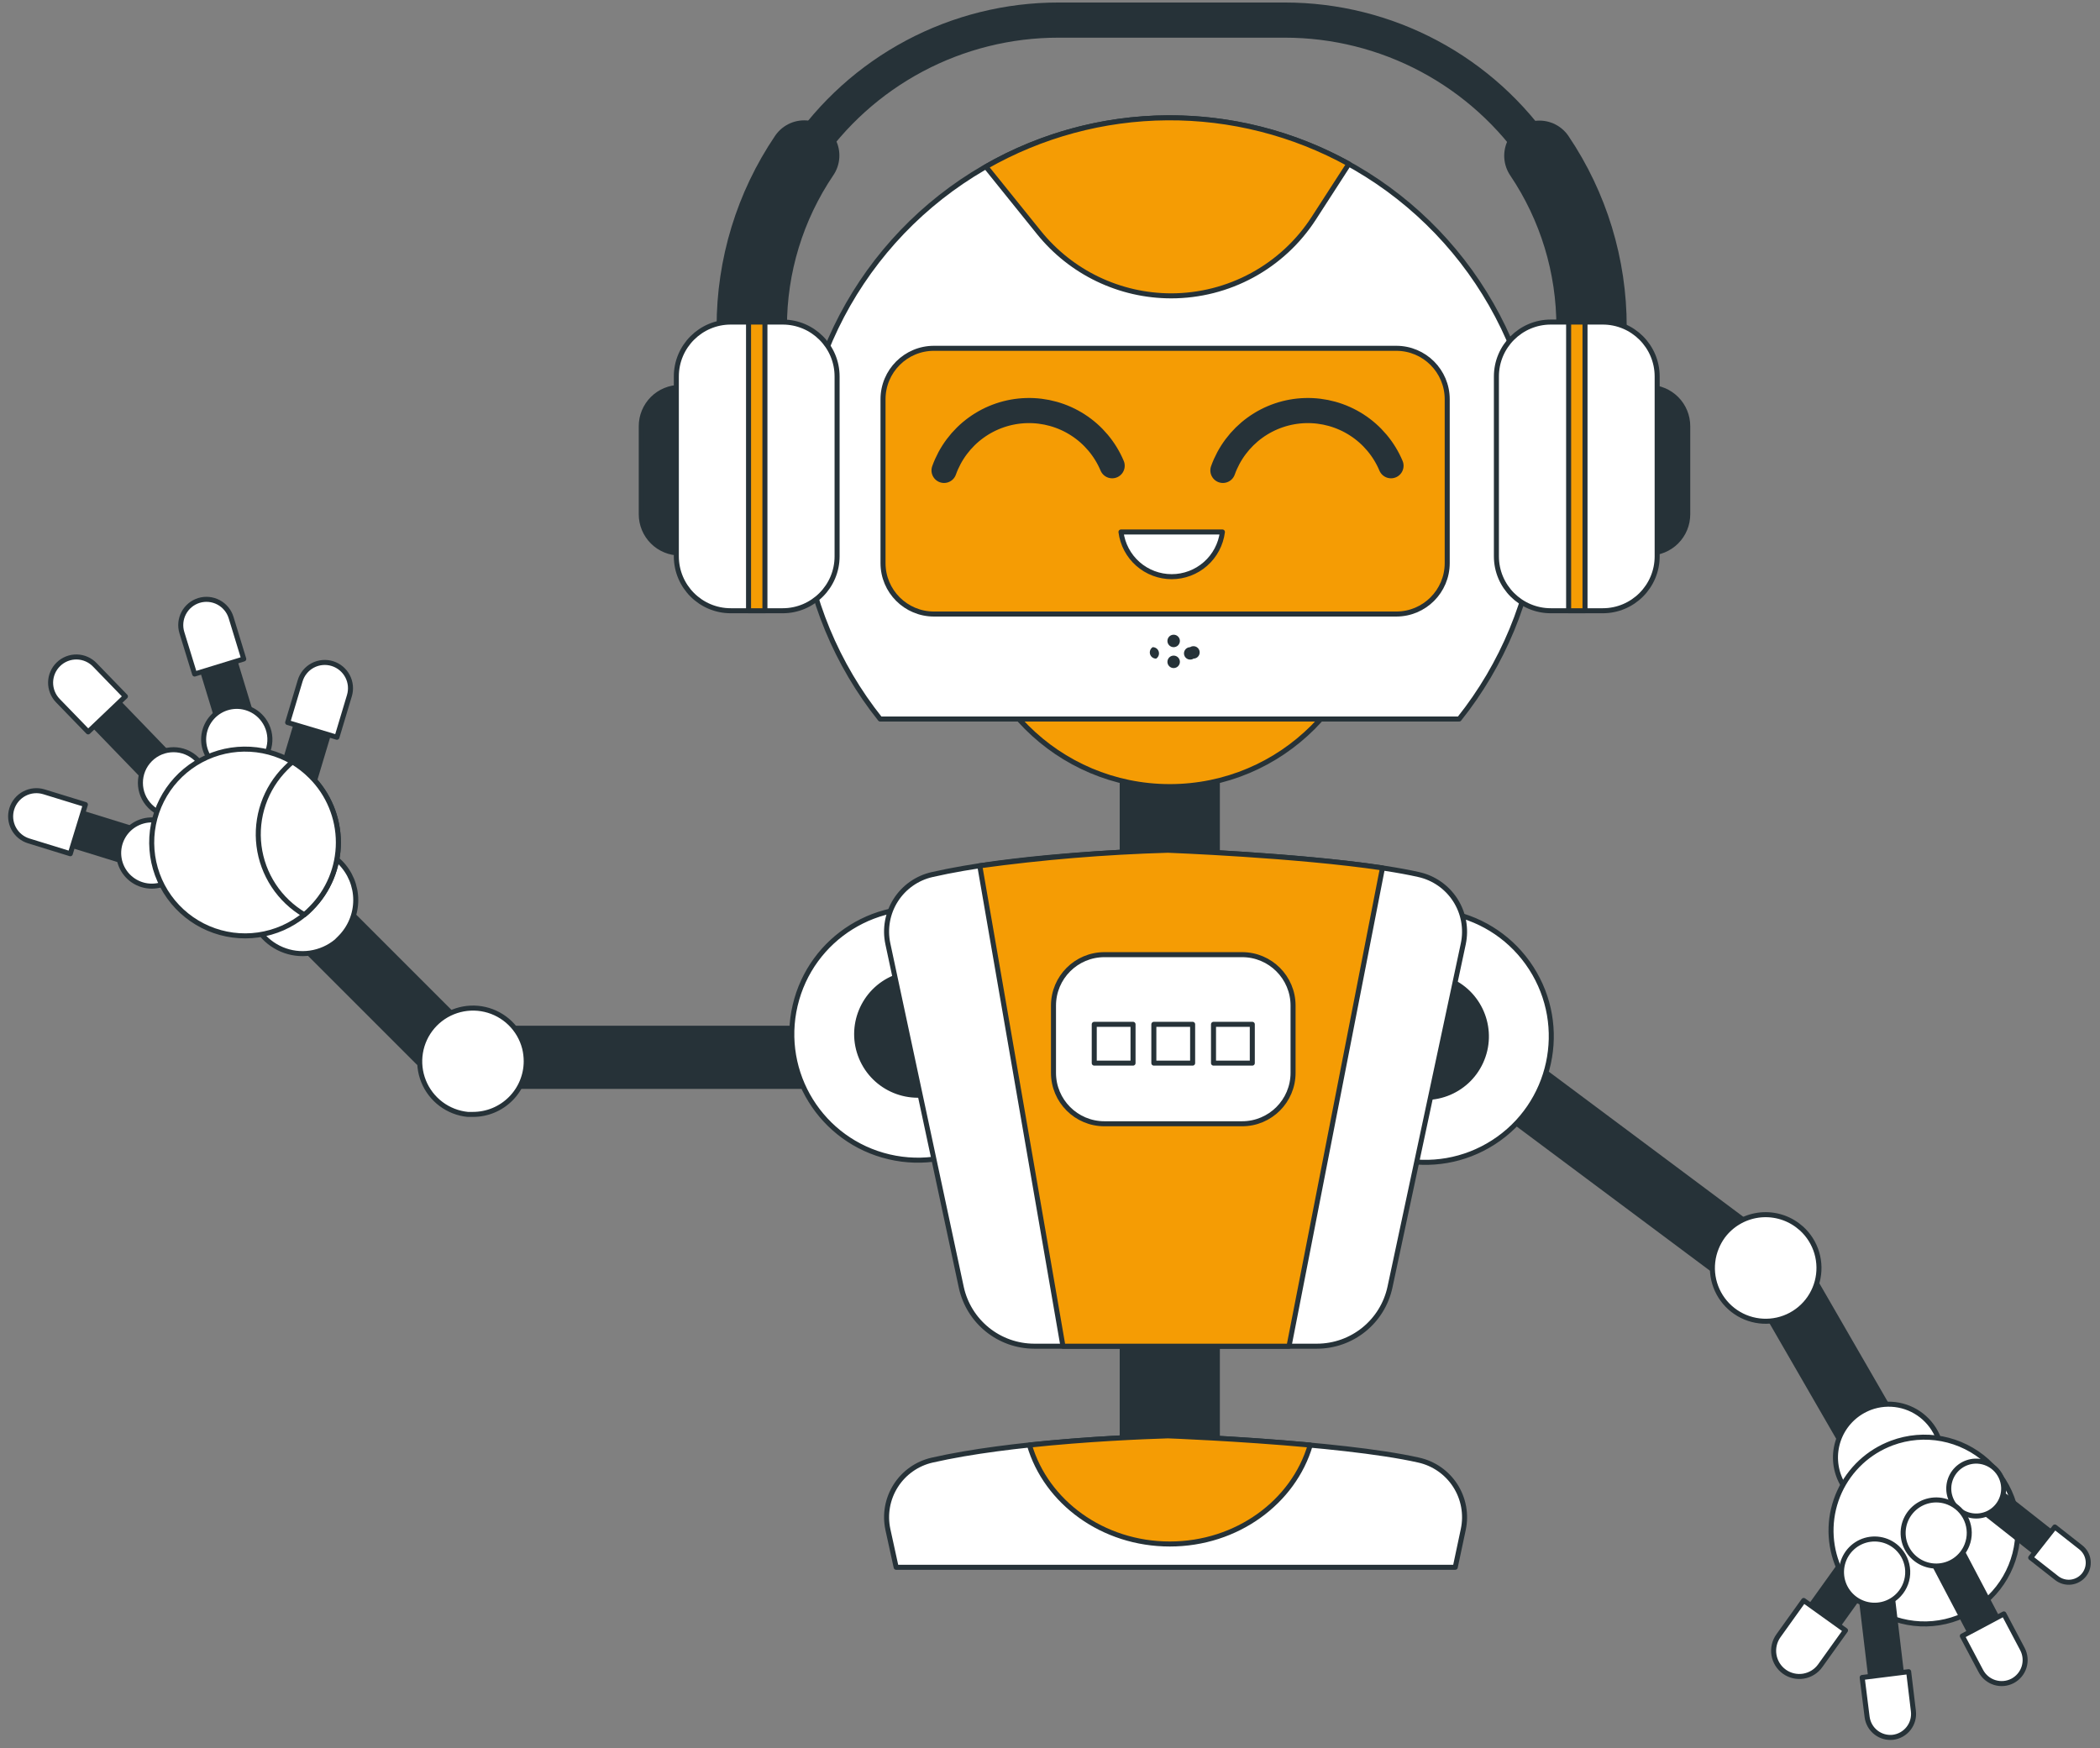 <svg width="418" height="348" viewBox="0 0 418 348" fill="none" xmlns="http://www.w3.org/2000/svg">
<rect x="0" y="0" width="418" height="348" fill="#808080" stroke="none"/>
<path d="M242.312 145.078H223.376V309.653H242.312V145.078Z" fill="#263238" stroke="#263238" stroke-linecap="round" stroke-linejoin="round"/>
<path d="M92.165 204.675V216.25H167.636V204.675H92.165Z" fill="#263238" stroke="#263238" stroke-linecap="round" stroke-linejoin="round"/>
<path d="M58.708 170.577L50.523 178.762L83.27 211.509L91.455 203.324L58.708 170.577Z" fill="#263238" stroke="#263238" stroke-linecap="round" stroke-linejoin="round"/>
<path d="M104.744 211.229C104.744 212.622 104.47 214.001 103.936 215.287C103.403 216.573 102.621 217.742 101.636 218.726C100.651 219.71 99.481 220.49 98.195 221.022C96.908 221.554 95.528 221.827 94.136 221.825C93.789 221.825 93.442 221.825 93.107 221.825C91.177 221.634 89.336 220.918 87.785 219.754C86.233 218.59 85.031 217.023 84.308 215.223C83.585 213.423 83.369 211.459 83.684 209.546C83.999 207.632 84.832 205.841 86.094 204.368C87.356 202.895 88.997 201.796 90.84 201.19C92.683 200.585 94.656 200.496 96.546 200.934C98.435 201.372 100.168 202.319 101.557 203.673C102.946 205.028 103.937 206.736 104.422 208.614C104.633 209.47 104.742 210.348 104.744 211.229Z" fill="white" stroke="#263238" stroke-linecap="round" stroke-linejoin="round"/>
<path d="M67.719 171.664C69.701 173.656 70.814 176.352 70.812 179.163C70.81 181.973 69.695 184.668 67.71 186.657C67.465 186.903 67.219 187.148 66.974 187.393C65.478 188.628 63.671 189.429 61.752 189.708C59.832 189.988 57.872 189.736 56.086 188.979C54.299 188.222 52.755 186.991 51.62 185.417C50.485 183.844 49.803 181.989 49.648 180.056C49.494 178.122 49.873 176.183 50.744 174.449C51.614 172.716 52.944 171.254 54.588 170.223C56.231 169.193 58.126 168.633 60.066 168.604C62.005 168.575 63.916 169.079 65.589 170.06C66.366 170.5 67.082 171.039 67.719 171.664Z" fill="white" stroke="#263238" stroke-linecap="round" stroke-linejoin="round"/>
<path d="M60.817 137.905L55.781 154.689L62.239 156.627L67.274 139.843L60.817 137.905Z" fill="#263238" stroke="#263238" stroke-linecap="round" stroke-linejoin="round"/>
<path d="M69.543 138.488L67.063 146.751L57.257 143.816L59.737 135.535C59.928 134.881 60.247 134.272 60.677 133.744C61.106 133.216 61.637 132.779 62.238 132.459C62.839 132.139 63.498 131.942 64.176 131.88C64.854 131.819 65.538 131.893 66.187 132.1C67.474 132.508 68.549 133.408 69.177 134.604C69.806 135.8 69.937 137.196 69.543 138.488Z" fill="white" stroke="#263238" stroke-linecap="round" stroke-linejoin="round"/>
<path d="M18.976 135.019L40.813 157.627L35.976 162.307L14.13 139.707L18.976 135.019Z" fill="#263238" stroke="#263238" stroke-linecap="round" stroke-linejoin="round"/>
<path d="M18.924 132.391L24.961 138.622L17.548 145.685L11.51 139.454C11.043 138.971 10.675 138.4 10.429 137.775C10.182 137.15 10.061 136.482 10.072 135.81C10.084 135.137 10.227 134.474 10.495 133.857C10.763 133.241 11.149 132.683 11.633 132.216C12.12 131.742 12.696 131.371 13.328 131.123C13.961 130.875 14.636 130.756 15.315 130.772C15.994 130.788 16.663 130.94 17.282 131.218C17.902 131.496 18.46 131.895 18.924 132.391Z" fill="white" stroke="#263238" stroke-linecap="round" stroke-linejoin="round"/>
<path d="M44.848 125.273L54.005 155.339L47.565 157.311L38.398 127.254L44.848 125.273Z" fill="#263238" stroke="#263238" stroke-linecap="round" stroke-linejoin="round"/>
<path d="M45.995 122.915L48.519 131.169L38.739 134.166L36.198 125.911C35.805 124.615 35.941 123.215 36.577 122.018C37.212 120.821 38.295 119.924 39.589 119.523C40.889 119.125 42.293 119.258 43.493 119.894C44.694 120.53 45.594 121.616 45.995 122.915Z" fill="white" stroke="#263238" stroke-linecap="round" stroke-linejoin="round"/>
<path d="M10.056 159.889L40.078 169.195L38.088 175.636L8.067 166.329L10.056 159.889Z" fill="#263238" stroke="#263238" stroke-linecap="round" stroke-linejoin="round"/>
<path d="M34.033 164.424C32.97 163.668 31.706 163.244 30.402 163.207C29.098 163.169 27.813 163.519 26.708 164.213C25.603 164.906 24.729 165.912 24.195 167.102C23.662 168.293 23.494 169.615 23.713 170.901C23.931 172.187 24.526 173.379 25.422 174.327C26.319 175.275 27.476 175.935 28.748 176.225C30.02 176.515 31.349 176.421 32.568 175.955C33.786 175.489 34.839 174.672 35.593 173.607C36.602 172.182 37.005 170.415 36.712 168.693C36.42 166.971 35.456 165.436 34.033 164.424Z" fill="white" stroke="#263238" stroke-linecap="round" stroke-linejoin="round"/>
<path d="M39.202 160.484C41.777 157.909 41.777 153.735 39.202 151.16C36.628 148.586 32.453 148.586 29.879 151.16C27.304 153.735 27.304 157.909 29.879 160.484C32.453 163.059 36.628 163.059 39.202 160.484Z" fill="white" stroke="#263238" stroke-linecap="round" stroke-linejoin="round"/>
<path d="M52.443 143.299C51.672 142.247 50.606 141.447 49.38 141.002C48.154 140.556 46.824 140.483 45.557 140.794C44.29 141.104 43.144 141.784 42.263 142.746C41.383 143.708 40.807 144.91 40.61 146.199C40.412 147.488 40.602 148.807 41.154 149.989C41.706 151.17 42.596 152.162 43.712 152.837C44.828 153.513 46.119 153.842 47.422 153.784C48.725 153.725 49.982 153.281 51.032 152.509C51.731 151.997 52.321 151.353 52.77 150.613C53.219 149.873 53.517 149.052 53.648 148.196C53.779 147.341 53.74 146.468 53.534 145.627C53.327 144.787 52.956 143.996 52.443 143.299Z" fill="white" stroke="#263238" stroke-linecap="round" stroke-linejoin="round"/>
<path d="M8.743 157.608L16.997 160.149L13.992 169.937L5.728 167.387C5.085 167.191 4.488 166.869 3.969 166.441C3.451 166.012 3.022 165.486 2.708 164.892C2.394 164.297 2.2 163.647 2.138 162.977C2.076 162.308 2.146 161.633 2.346 160.991C2.749 159.696 3.648 158.613 4.846 157.979C6.045 157.346 7.446 157.212 8.743 157.608Z" fill="white" stroke="#263238" stroke-linecap="round" stroke-linejoin="round"/>
<path d="M61.907 154.552C65.393 158.038 67.352 162.766 67.352 167.696C67.352 172.626 65.393 177.354 61.907 180.841C61.469 181.279 61.031 181.717 60.567 182.076C57.938 184.23 54.77 185.623 51.406 186.102C48.042 186.582 44.611 186.13 41.486 184.796C38.361 183.462 35.661 181.297 33.68 178.536C31.699 175.775 30.512 172.524 30.25 169.136C29.987 165.749 30.658 162.353 32.19 159.32C33.721 156.287 36.055 153.731 38.937 151.932C41.82 150.132 45.14 149.157 48.538 149.112C51.936 149.067 55.281 149.954 58.209 151.678C59.555 152.48 60.797 153.445 61.907 154.552Z" fill="white" stroke="#263238" stroke-linecap="round" stroke-linejoin="round"/>
<path d="M61.908 154.552C65.394 158.038 67.352 162.766 67.352 167.696C67.352 172.626 65.394 177.355 61.908 180.841C61.469 181.279 61.031 181.717 60.567 182.076C58.118 180.635 56.033 178.652 54.471 176.279C52.908 173.906 51.911 171.206 51.554 168.388C51.198 165.569 51.493 162.706 52.416 160.019C53.339 157.332 54.865 154.892 56.878 152.887C57.307 152.458 57.754 152.011 58.227 151.66C59.568 152.469 60.804 153.441 61.908 154.552Z" fill="white" stroke="#263238" stroke-linecap="round" stroke-linejoin="round"/>
<path d="M207.117 211.565C210.273 198.077 201.897 184.584 188.408 181.427C174.92 178.271 161.427 186.647 158.271 200.136C155.114 213.624 163.49 227.117 176.979 230.273C190.467 233.43 203.96 225.054 207.117 211.565Z" fill="white" stroke="#263238" stroke-linecap="round" stroke-linejoin="round"/>
<path d="M187.354 217.068C193.551 214.483 196.48 207.364 193.895 201.167C191.31 194.971 184.192 192.042 177.995 194.627C171.798 197.211 168.87 204.33 171.454 210.527C174.039 216.724 181.158 219.652 187.354 217.068Z" fill="#263238" stroke="#263238" stroke-linecap="round" stroke-linejoin="round"/>
<path d="M178.378 311.97H289.665L291.263 304.435C291.904 301.425 291.328 298.284 289.661 295.697C287.994 293.11 285.371 291.289 282.365 290.629C266.589 287.085 232.435 285.809 232.435 285.809C224.207 286.069 201.305 287.048 185.529 290.642C182.544 291.323 179.947 293.152 178.301 295.734C176.654 298.315 176.09 301.441 176.73 304.435L178.378 311.97Z" fill="white" stroke="#263238" stroke-linecap="round" stroke-linejoin="round"/>
<path d="M260.801 287.643C246.549 286.329 232.471 285.809 232.471 285.809C227.291 285.97 216.287 286.428 204.91 287.643C208.231 298.982 219.484 307.335 232.856 307.335C246.227 307.335 257.48 298.945 260.801 287.643Z" fill="#F59C04" stroke="#263238" stroke-linecap="round" stroke-linejoin="round"/>
<path d="M349.095 258.833L356.018 249.557L295.53 204.421L288.608 213.698L349.095 258.833Z" fill="#263238" stroke="#263238" stroke-linecap="round" stroke-linejoin="round"/>
<path d="M371.865 296.438L381.889 290.65L358.733 250.544L348.709 256.331L371.865 296.438Z" fill="#263238" stroke="#263238" stroke-linecap="round" stroke-linejoin="round"/>
<path d="M342.928 246.053C343.762 244.935 344.809 243.992 346.008 243.278C347.207 242.564 348.536 242.093 349.917 241.893C351.298 241.693 352.705 241.767 354.057 242.111C355.41 242.454 356.681 243.061 357.799 243.897L358.605 244.554C360.038 245.861 361.085 247.536 361.633 249.397C362.18 251.258 362.207 253.234 361.71 255.109C361.213 256.984 360.211 258.687 358.814 260.033C357.416 261.378 355.677 262.315 353.784 262.741C351.892 263.166 349.919 263.065 348.08 262.448C346.241 261.83 344.606 260.72 343.354 259.239C342.102 257.757 341.28 255.961 340.977 254.044C340.675 252.128 340.904 250.166 341.639 248.371C341.972 247.548 342.405 246.77 342.928 246.053Z" fill="white" stroke="#263238" stroke-linecap="round" stroke-linejoin="round"/>
<path d="M366.423 294.778C365.188 292.25 365.008 289.336 365.921 286.675C366.835 284.014 368.768 281.826 371.295 280.59C371.598 280.436 371.917 280.305 372.236 280.175C374.053 279.496 376.022 279.329 377.928 279.692C379.834 280.055 381.604 280.933 383.045 282.232C384.486 283.531 385.544 285.199 386.103 287.057C386.662 288.915 386.701 290.891 386.215 292.769C385.729 294.647 384.738 296.356 383.348 297.71C381.959 299.064 380.225 300.011 378.335 300.449C376.445 300.886 374.471 300.796 372.628 300.19C370.785 299.583 369.144 298.483 367.883 297.008C367.306 296.328 366.815 295.579 366.423 294.778Z" fill="white" stroke="#263238" stroke-linecap="round" stroke-linejoin="round"/>
<path d="M361.995 328.998L372.198 314.752L366.717 310.827L356.514 325.073L361.995 328.998Z" fill="#263238" stroke="#263238" stroke-linecap="round" stroke-linejoin="round"/>
<path d="M353.991 325.603L359.021 318.576L367.341 324.539L362.311 331.566C361.522 332.67 360.326 333.415 358.987 333.638C357.648 333.86 356.276 333.542 355.172 332.753C354.068 331.96 353.324 330.763 353.103 329.422C352.882 328.082 353.201 326.708 353.991 325.603Z" fill="white" stroke="#263238" stroke-linecap="round" stroke-linejoin="round"/>
<path d="M366.361 312.854C365.285 310.659 364.651 308.274 364.497 305.834C364.344 303.395 364.672 300.949 365.465 298.636C366.258 296.324 367.499 294.191 369.117 292.359C370.735 290.526 372.699 289.032 374.896 287.959C375.45 287.693 376.003 287.454 376.571 287.238C379.757 286.052 383.206 285.761 386.545 286.398C389.883 287.036 392.983 288.576 395.508 290.852C398.032 293.128 399.884 296.052 400.863 299.307C401.841 302.562 401.908 306.023 401.057 309.314C400.205 312.605 398.468 315.599 396.034 317.971C393.6 320.343 390.562 322.002 387.25 322.769C383.939 323.535 380.481 323.378 377.252 322.316C374.023 321.254 371.147 319.327 368.937 316.745C367.916 315.563 367.051 314.255 366.361 312.854Z" fill="white" stroke="#263238" stroke-linecap="round" stroke-linejoin="round"/>
<path d="M373.071 339.846L369.668 311.264L375.803 310.528L379.195 339.103L373.071 339.846Z" fill="#263238" stroke="#263238" stroke-linecap="round" stroke-linejoin="round"/>
<path d="M371.648 341.789L370.661 333.906L379.914 332.752L380.858 340.609C381.005 341.842 380.657 343.084 379.889 344.06C379.122 345.036 377.998 345.668 376.764 345.816C375.555 345.942 374.345 345.592 373.389 344.84C372.434 344.088 371.81 342.994 371.648 341.789Z" fill="white" stroke="#263238" stroke-linecap="round" stroke-linejoin="round"/>
<path d="M377.63 308.108C376.674 307.218 375.475 306.631 374.186 306.424C372.897 306.216 371.575 306.396 370.388 306.94C369.201 307.485 368.202 308.37 367.519 309.483C366.835 310.595 366.498 311.886 366.549 313.191C366.6 314.496 367.038 315.757 367.807 316.812C368.575 317.868 369.64 318.672 370.866 319.122C372.092 319.572 373.424 319.647 374.693 319.339C375.962 319.031 377.111 318.353 377.994 317.39C379.171 316.108 379.793 314.413 379.725 312.674C379.656 310.935 378.903 309.294 377.63 308.108Z" fill="white" stroke="#263238" stroke-linecap="round" stroke-linejoin="round"/>
<path d="M409.067 312.153L390.3 297.368L393.457 293.338L412.23 308.112L409.067 312.153Z" fill="#263238" stroke="#263238" stroke-linecap="round" stroke-linejoin="round"/>
<path d="M409.376 314.12L404.206 310.062L409.009 303.949L414.168 308C414.571 308.315 414.907 308.707 415.159 309.152C415.41 309.597 415.571 310.087 415.633 310.595C415.695 311.102 415.656 311.617 415.519 312.109C415.382 312.602 415.149 313.062 414.834 313.465C414.196 314.274 413.263 314.798 412.24 314.921C411.217 315.044 410.187 314.756 409.376 314.12Z" fill="white" stroke="#263238" stroke-linecap="round" stroke-linejoin="round"/>
<path d="M393.105 290.843C392.026 290.894 390.987 291.263 390.117 291.905C389.248 292.546 388.588 293.431 388.222 294.447C387.855 295.463 387.797 296.565 388.056 297.613C388.316 298.662 388.88 299.611 389.678 300.339C390.475 301.067 391.471 301.543 392.539 301.705C393.607 301.868 394.699 301.71 395.678 301.253C396.656 300.795 397.477 300.057 398.037 299.133C398.596 298.209 398.87 297.14 398.822 296.061C398.755 294.612 398.115 293.248 397.043 292.27C395.971 291.291 394.555 290.778 393.105 290.843Z" fill="white" stroke="#263238" stroke-linecap="round" stroke-linejoin="round"/>
<path d="M394.933 330.336L381.538 304.858L386.98 301.975L400.392 327.449L394.933 330.336Z" fill="#263238" stroke="#263238" stroke-linecap="round" stroke-linejoin="round"/>
<path d="M394.292 332.636L390.597 325.652L398.862 321.251L402.561 328.252C403.138 329.351 403.256 330.633 402.891 331.819C402.525 333.005 401.705 333.998 400.61 334.581C399.514 335.158 398.233 335.278 397.049 334.913C395.865 334.549 394.874 333.73 394.292 332.636Z" fill="white" stroke="#263238" stroke-linecap="round" stroke-linejoin="round"/>
<path d="M387.847 299.038C386.638 298.552 385.311 298.436 384.036 298.705C382.76 298.974 381.593 299.616 380.683 300.549C379.773 301.482 379.16 302.664 378.923 303.946C378.686 305.228 378.834 306.551 379.35 307.748C379.866 308.946 380.726 309.962 381.821 310.67C382.915 311.378 384.196 311.745 385.499 311.724C386.802 311.703 388.07 311.295 389.142 310.553C390.213 309.81 391.04 308.766 391.517 307.553C392.156 305.937 392.129 304.134 391.441 302.538C390.753 300.942 389.461 299.683 387.847 299.038Z" fill="white" stroke="#263238" stroke-linecap="round" stroke-linejoin="round"/>
<path d="M297.273 227.375C308.921 219.877 312.286 204.356 304.787 192.707C297.289 181.059 281.768 177.695 270.12 185.193C258.472 192.691 255.108 208.212 262.606 219.86C270.104 231.508 285.625 234.873 297.273 227.375Z" fill="white" stroke="#263238" stroke-linecap="round" stroke-linejoin="round"/>
<path d="M294.755 211.364C297.554 205.261 294.876 198.045 288.773 195.245C282.67 192.446 275.454 195.124 272.654 201.227C269.855 207.33 272.533 214.547 278.636 217.346C284.739 220.145 291.956 217.467 294.755 211.364Z" fill="#263238" stroke="#263238" stroke-linecap="round" stroke-linejoin="round"/>
<path d="M232.846 156.577C255.097 156.577 273.135 138.539 273.135 116.288C273.135 94.038 255.097 76 232.846 76C210.595 76 192.558 94.038 192.558 116.288C192.558 138.539 210.595 156.577 232.846 156.577Z" fill="#F59C04" stroke="#263238" stroke-linecap="round" stroke-linejoin="round"/>
<path d="M290.446 143.122C299.098 132.275 304.513 119.205 306.067 105.417C307.622 91.629 305.253 77.681 299.233 65.18C293.213 52.678 283.787 42.129 272.038 34.746C260.29 27.364 246.696 23.447 232.82 23.447C218.944 23.447 205.35 27.364 193.602 34.746C181.853 42.129 172.427 52.678 166.407 65.18C160.387 77.681 158.018 91.629 159.572 105.417C161.127 119.205 166.542 132.275 175.194 143.122H290.446Z" fill="white" stroke="#263238" stroke-linecap="round" stroke-linejoin="round"/>
<path d="M277.928 69.332H185.9C180.301 69.332 175.763 73.871 175.763 79.469V112.087C175.763 117.685 180.301 122.224 185.9 122.224H277.928C283.526 122.224 288.065 117.685 288.065 112.087V79.469C288.065 73.871 283.526 69.332 277.928 69.332Z" fill="#F59C04" stroke="#263238" stroke-linecap="round" stroke-linejoin="round"/>
<path d="M187.912 93.636C189.129 90.228 191.347 87.268 194.276 85.142C197.205 83.017 200.707 81.826 204.324 81.726C207.941 81.625 211.505 82.62 214.547 84.579C217.589 86.539 219.968 89.372 221.372 92.707" stroke="#263238" stroke-width="5" stroke-linecap="round" stroke-linejoin="round"/>
<path d="M243.416 93.636C244.633 90.228 246.851 87.268 249.78 85.142C252.709 83.017 256.211 81.826 259.828 81.726C263.445 81.625 267.008 82.62 270.051 84.579C273.093 86.539 275.472 89.372 276.876 92.707" stroke="#263238" stroke-width="5" stroke-linecap="round" stroke-linejoin="round"/>
<path d="M223.129 105.893C223.44 108.35 224.637 110.61 226.495 112.248C228.354 113.886 230.746 114.789 233.223 114.789C235.7 114.789 238.092 113.886 239.95 112.248C241.809 110.61 243.005 108.35 243.317 105.893H223.129Z" fill="white" stroke="#263238" stroke-linecap="round" stroke-linejoin="round"/>
<path d="M328.219 110.082C326.175 110.082 324.214 109.27 322.768 107.824C321.323 106.378 320.511 104.418 320.511 102.373V84.838C320.509 83.825 320.707 82.821 321.094 81.884C321.481 80.948 322.048 80.096 322.764 79.379C323.48 78.662 324.33 78.093 325.266 77.705C326.202 77.317 327.206 77.117 328.219 77.117C329.232 77.116 330.236 77.314 331.173 77.7C332.109 78.087 332.96 78.655 333.678 79.371C334.395 80.087 334.964 80.937 335.352 81.873C335.74 82.809 335.94 83.812 335.94 84.825V102.361C335.941 103.375 335.743 104.38 335.355 105.318C334.968 106.255 334.399 107.107 333.682 107.824C332.965 108.541 332.113 109.11 331.175 109.497C330.238 109.885 329.233 110.083 328.219 110.082Z" fill="#263238" stroke="#263238" stroke-linecap="round" stroke-linejoin="round"/>
<path d="M135.363 110.082C134.35 110.083 133.346 109.885 132.41 109.498C131.473 109.112 130.622 108.544 129.905 107.828C129.188 107.112 128.619 106.262 128.231 105.326C127.842 104.39 127.643 103.387 127.643 102.373V84.838C127.641 83.823 127.84 82.819 128.227 81.881C128.614 80.944 129.183 80.092 129.9 79.375C130.618 78.658 131.469 78.089 132.407 77.702C133.344 77.314 134.349 77.116 135.363 77.117C136.375 77.117 137.378 77.317 138.313 77.704C139.248 78.091 140.098 78.659 140.814 79.375C141.53 80.091 142.097 80.94 142.485 81.876C142.872 82.811 143.071 83.813 143.071 84.825V102.361C143.073 103.374 142.875 104.378 142.488 105.315C142.102 106.251 141.534 107.102 140.818 107.82C140.102 108.537 139.252 109.106 138.316 109.494C137.38 109.882 136.377 110.082 135.363 110.082Z" fill="#263238" stroke="#263238" stroke-linecap="round" stroke-linejoin="round"/>
<path d="M160.077 30.955C153.259 41.029 149.624 52.92 149.643 65.084V77.824" stroke="#263238" stroke-width="14" stroke-linecap="round" stroke-linejoin="round"/>
<path d="M306.409 31.004C300.829 22.691 293.289 15.879 284.454 11.169C275.618 6.46 265.76 3.998 255.747 4H210.7C200.702 3.993 190.856 6.444 182.028 11.138C173.2 15.832 165.661 22.624 160.076 30.917" stroke="#263238" stroke-width="7" stroke-linecap="round" stroke-linejoin="round"/>
<path d="M316.794 77.823V65.084C316.813 52.942 313.196 41.072 306.409 31.004" stroke="#263238" stroke-width="14" stroke-linecap="round" stroke-linejoin="round"/>
<path d="M155.79 64.106H145.454C139.472 64.106 134.623 68.955 134.623 74.937V110.739C134.623 116.721 139.472 121.57 145.454 121.57H155.79C161.772 121.57 166.621 116.721 166.621 110.739V74.937C166.621 68.955 161.772 64.106 155.79 64.106Z" fill="white" stroke="#263238" stroke-linecap="round" stroke-linejoin="round"/>
<path d="M152.256 64.106H148.997V121.57H152.256V64.106Z" fill="#F59C04" stroke="#263238" stroke-linecap="round" stroke-linejoin="round"/>
<path d="M319.023 64.106H308.688C302.706 64.106 297.856 68.955 297.856 74.937V110.739C297.856 116.721 302.706 121.57 308.688 121.57H319.023C325.005 121.57 329.854 116.721 329.854 110.739V74.937C329.854 68.955 325.005 64.106 319.023 64.106Z" fill="white" stroke="#263238" stroke-linecap="round" stroke-linejoin="round"/>
<path d="M315.493 64.106H312.233V121.57H315.493V64.106Z" fill="#F59C04" stroke="#263238" stroke-linecap="round" stroke-linejoin="round"/>
<path d="M233.106 58.89C238.751 58.891 244.307 57.479 249.266 54.782C254.226 52.085 258.43 48.188 261.497 43.449L268.487 32.63C257.411 26.514 244.947 23.352 232.295 23.45C219.643 23.547 207.23 26.901 196.25 33.188L206.771 46.249C209.937 50.191 213.945 53.373 218.503 55.561C223.06 57.748 228.05 58.886 233.106 58.89Z" fill="#F59C04" stroke="#263238" stroke-linecap="round" stroke-linejoin="round"/>
<path d="M234.854 127.581C234.854 127.336 234.781 127.096 234.645 126.893C234.509 126.689 234.315 126.53 234.089 126.436C233.862 126.342 233.613 126.318 233.372 126.366C233.132 126.413 232.911 126.531 232.738 126.705C232.565 126.878 232.447 127.099 232.399 127.339C232.351 127.58 232.376 127.829 232.469 128.055C232.563 128.282 232.722 128.475 232.926 128.611C233.13 128.748 233.369 128.82 233.614 128.82C233.943 128.82 234.258 128.69 234.491 128.457C234.723 128.225 234.854 127.91 234.854 127.581Z" fill="#263238"/>
<path d="M234.854 131.741C234.854 131.496 234.781 131.257 234.645 131.053C234.509 130.849 234.315 130.69 234.089 130.596C233.862 130.502 233.613 130.478 233.372 130.526C233.132 130.574 232.911 130.692 232.738 130.865C232.565 131.038 232.447 131.259 232.399 131.499C232.351 131.74 232.376 131.989 232.469 132.215C232.563 132.442 232.722 132.635 232.926 132.772C233.13 132.908 233.369 132.98 233.614 132.98C233.943 132.98 234.258 132.85 234.491 132.618C234.723 132.385 234.854 132.07 234.854 131.741Z" fill="#263238"/>
<path d="M230.128 131.101C230.355 130.955 230.527 130.739 230.62 130.486C230.713 130.233 230.72 129.956 230.642 129.699C230.563 129.441 230.403 129.216 230.185 129.057C229.967 128.899 229.704 128.816 229.434 128.821C229.208 128.967 229.035 129.183 228.943 129.435C228.85 129.688 228.842 129.965 228.921 130.223C228.999 130.48 229.16 130.705 229.377 130.864C229.595 131.022 229.859 131.106 230.128 131.101Z" fill="#263238"/>
<path d="M237.577 131.099C237.769 131.096 237.957 131.048 238.128 130.96C238.298 130.871 238.445 130.744 238.558 130.589C238.671 130.434 238.746 130.255 238.778 130.066C238.809 129.877 238.797 129.683 238.741 129.5C238.685 129.316 238.588 129.148 238.456 129.009C238.324 128.869 238.162 128.763 237.982 128.697C237.802 128.631 237.609 128.607 237.418 128.629C237.228 128.65 237.045 128.715 236.883 128.819C236.692 128.823 236.503 128.87 236.333 128.959C236.163 129.047 236.016 129.174 235.903 129.329C235.79 129.484 235.715 129.664 235.683 129.853C235.651 130.042 235.664 130.236 235.72 130.419C235.776 130.603 235.873 130.771 236.005 130.91C236.137 131.049 236.299 131.156 236.479 131.222C236.659 131.288 236.852 131.311 237.043 131.29C237.233 131.269 237.416 131.203 237.577 131.099Z" fill="#263238"/>
<path d="M282.365 174.075C266.589 170.519 232.435 169.242 232.435 169.242C224.206 169.502 201.304 170.481 185.528 174.088C182.542 174.766 179.943 176.595 178.296 179.177C176.649 181.759 176.086 184.886 176.73 187.881L191.341 256.239C192.058 259.553 193.888 262.523 196.525 264.655C199.162 266.787 202.449 267.954 205.84 267.962H262.165C265.556 267.954 268.843 266.787 271.48 264.655C274.117 262.523 275.946 259.553 276.664 256.239L291.263 187.881C291.904 184.871 291.328 181.73 289.661 179.143C287.993 176.556 285.371 174.735 282.365 174.075Z" fill="white" stroke="#263238" stroke-linecap="round" stroke-linejoin="round"/>
<path d="M275.179 172.762C258.065 170.209 232.474 169.242 232.474 169.242C219.944 169.601 207.442 170.635 195.023 172.34L211.58 267.962H256.578L275.179 172.762Z" fill="#F59C04" stroke="#263238" stroke-linecap="round" stroke-linejoin="round"/>
<path d="M247.244 190.027H219.832C214.233 190.027 209.694 194.566 209.694 200.165V213.549C209.694 219.147 214.233 223.686 219.832 223.686H247.244C252.843 223.686 257.381 219.147 257.381 213.549V200.165C257.381 194.566 252.843 190.027 247.244 190.027Z" fill="white" stroke="#263238" stroke-linecap="round" stroke-linejoin="round"/>
<path d="M225.528 203.893H217.808V211.613H225.528V203.893Z" fill="white" stroke="#263238" stroke-linecap="round" stroke-linejoin="round"/>
<path d="M237.391 203.893H229.67V211.613H237.391V203.893Z" fill="white" stroke="#263238" stroke-linecap="round" stroke-linejoin="round"/>
<path d="M249.267 203.893H241.547V211.613H249.267V203.893Z" fill="white" stroke="#263238" stroke-linecap="round" stroke-linejoin="round"/>
</svg>
